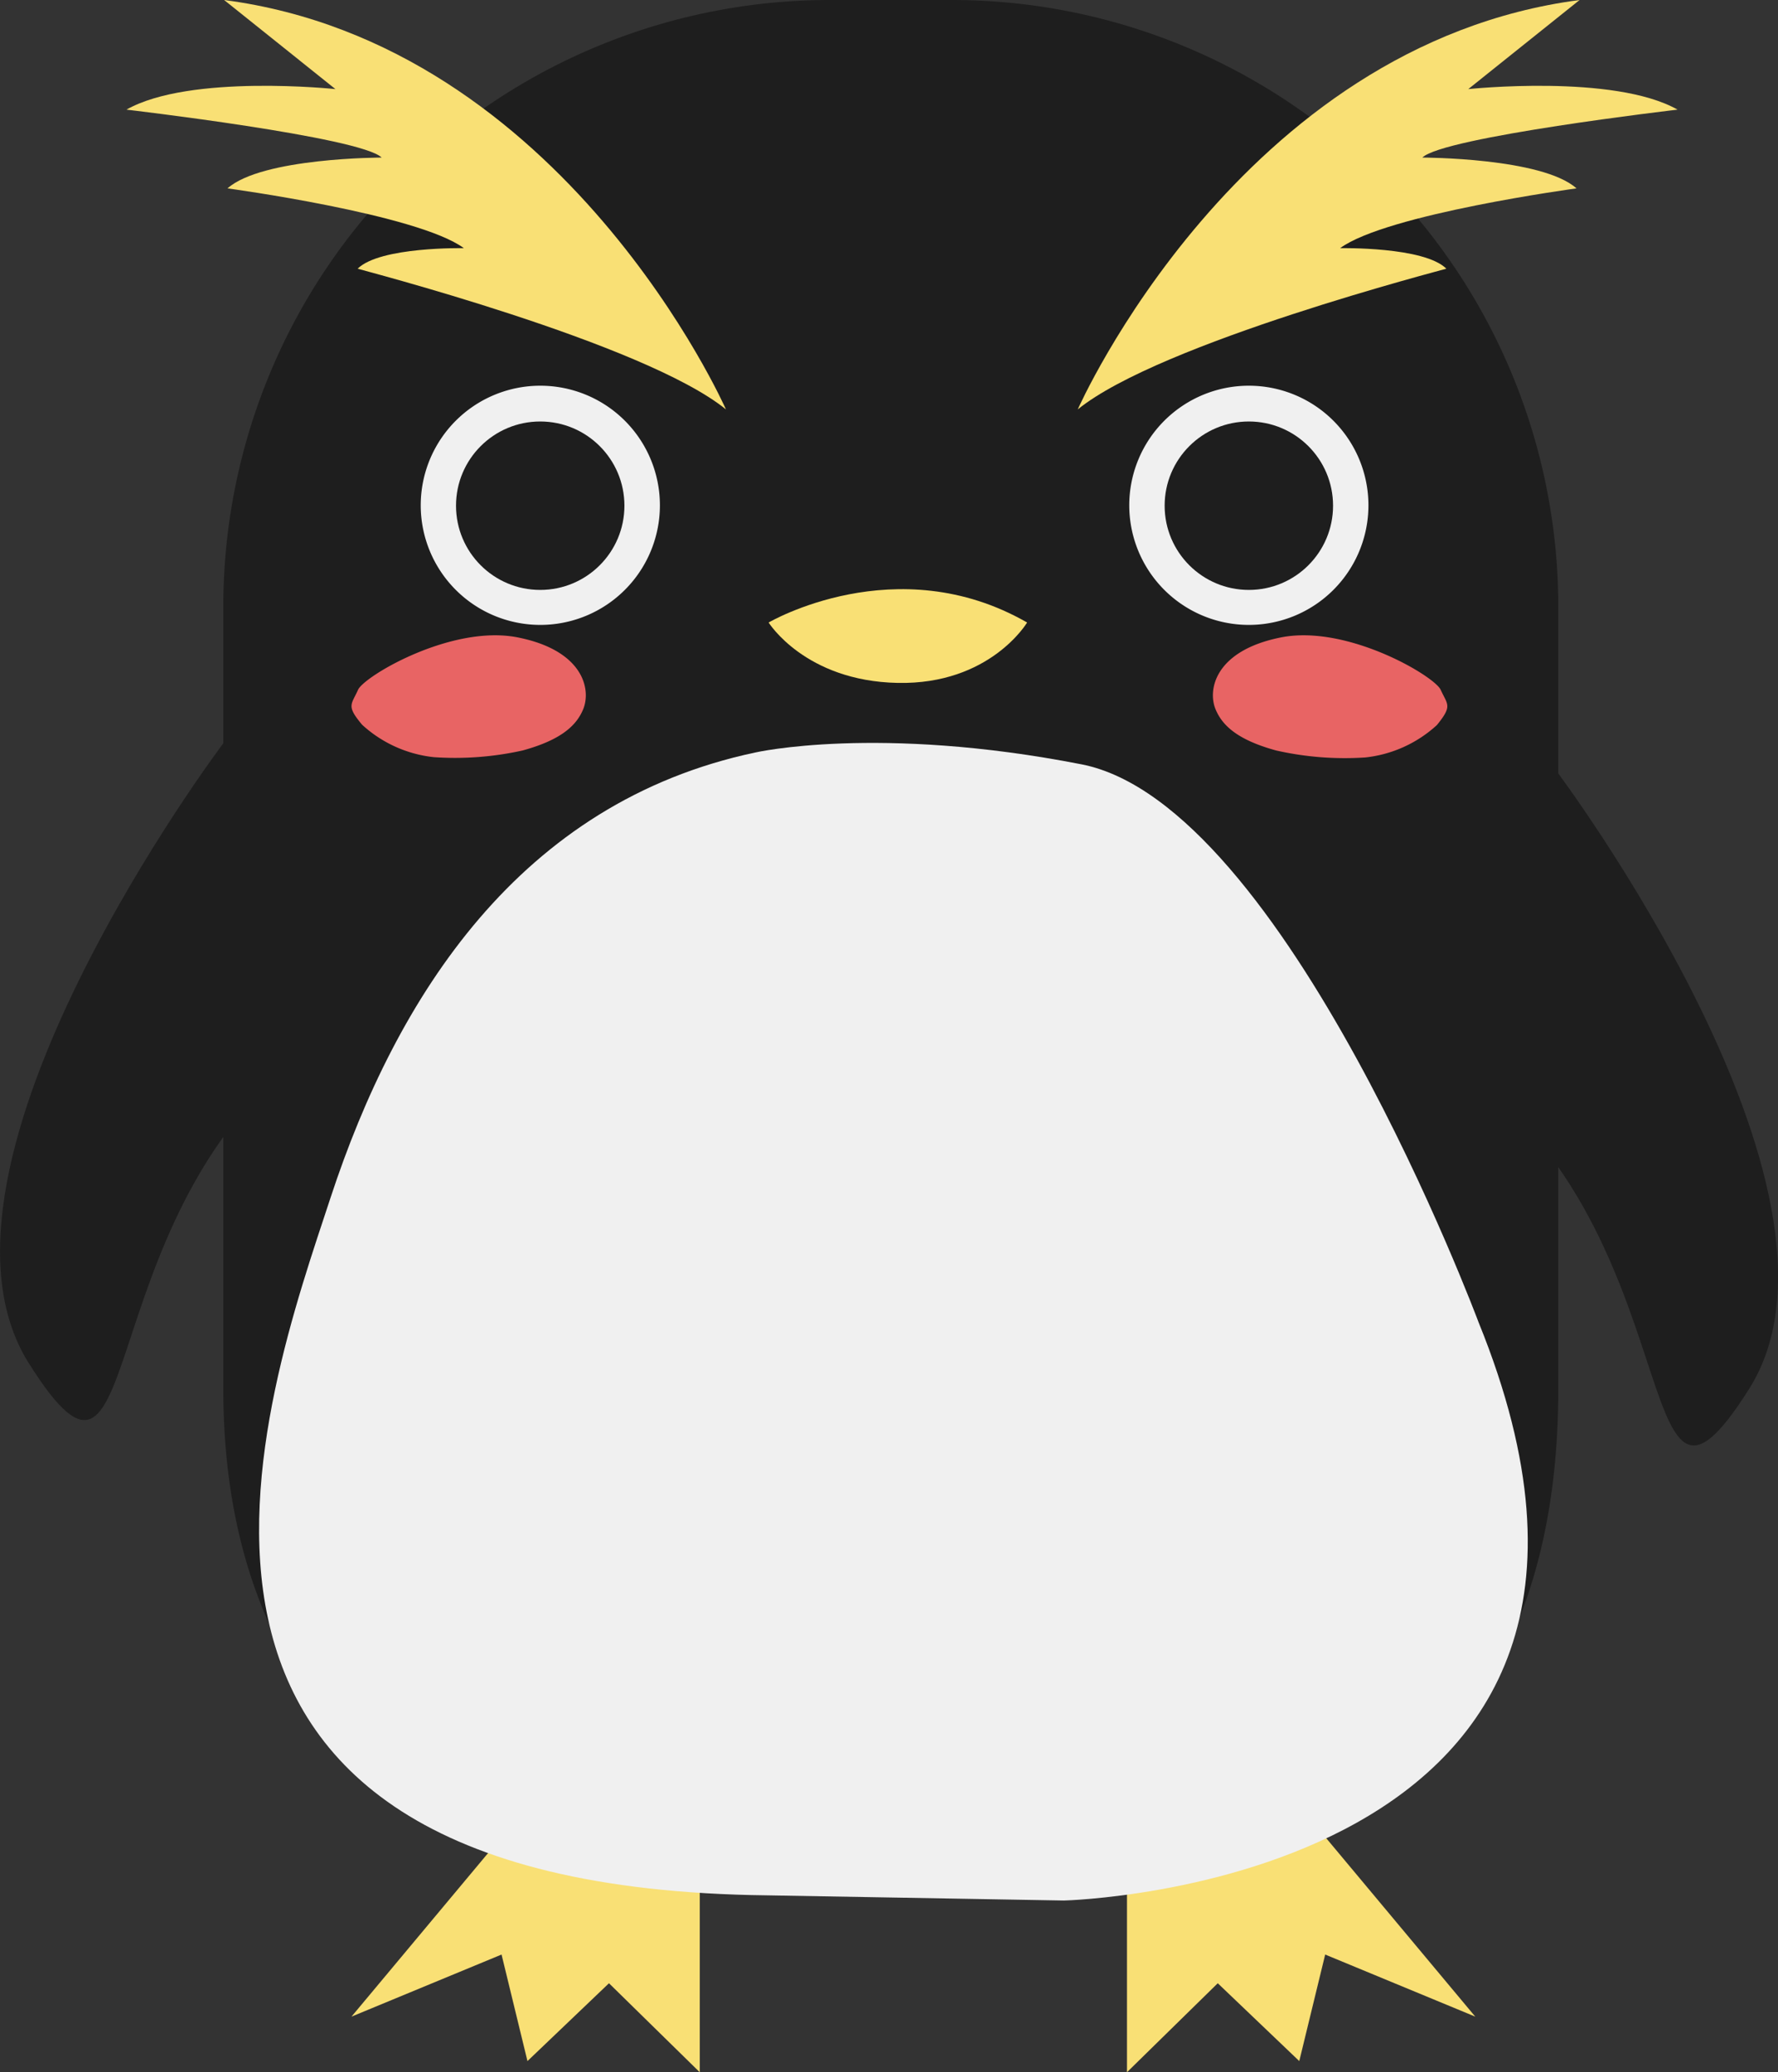 <svg xmlns="http://www.w3.org/2000/svg" viewBox="0 0 178.42 207.92"><rect x="0" y="0" width="178.42" height="207.92" fill="#333333" stroke="none"/><defs><style>.cls-1{fill:#f9e075;}.cls-2{fill:#565656;}.cls-3{fill:#8e8e8e;}.cls-4{fill:#1e1e1e;}.cls-5{fill:#f0f0f0;}.cls-6{fill:#e86464;}</style></defs><title>penguin-front</title><g id="Layer_2" data-name="Layer 2"><g id="Layer_1-2" data-name="Layer 1"><polygon class="cls-1" points="50.33 184.31 70.22 187.66 70.22 207.92 61.11 198.99 52.93 206.8 50.33 196.11 35.27 202.34 50.33 184.31"/><polygon class="cls-1" points="132.98 184.31 113.09 187.66 113.09 207.92 122.2 198.99 130.38 206.8 132.98 196.11 148.04 202.34 132.98 184.31"/><path class="cls-2" d="M117.17,157.38c-2.62,4.74-5,9.56-7.36,14.31l6.68,3.83s5.87-1.74,14.08-4.37C127.89,158.77,121.78,156.84,117.17,157.38Z"/><path class="cls-3" d="M145.48,146.35c-3.81-7.1-11.11-7.65-16.46-6.91a118.6,118.6,0,0,0-11.86,17.93c4.61-.54,10.72,1.39,13.4,13.78,5.67-1.82,12.45-4.06,19.2-6.46A37.26,37.26,0,0,0,145.48,146.35Z"/><path class="cls-4" d="M106.77,189H72c-27.28,0-49.59-16-49.59-49.59V60.68A60.86,60.86,0,0,1,83.11,0H95.69a60.86,60.86,0,0,1,60.68,60.68v78.76C156.36,175.52,134,189,106.77,189Z"/><path class="cls-5" d="M125.32,62.7a12,12,0,1,1,12-12A12,12,0,0,1,125.32,62.7Z"/><path class="cls-5" d="M75.8,75.5c-23.64,5-36,24.5-42.62,44.64S8.44,189.4,77,190.17l29.76.52s64.56-1.53,41.62-58c0,0-19.4-52-39.85-56S75.8,75.5,75.8,75.5Z"/><path class="cls-1" d="M108.15,41.08S124.31,4.47,158.51,0L147.34,8.94s14.61-1.55,21,2.06c0,0-23.55,2.75-25.61,4.81,0,0,12,0,15.47,3.09,0,0-19.08,2.58-23.72,6,0,0,8.42-.17,10.66,2.06C145.1,27,116.4,34.38,108.15,41.08Z"/><path class="cls-1" d="M72.85,41.08S56.7,4.47,22.49,0L33.66,8.94S19.05,7.39,12.69,11c0,0,23.55,2.75,25.61,4.81,0,0-12,0-15.47,3.09,0,0,19.08,2.58,23.72,6,0,0-8.42-.17-10.66,2.06C35.9,27,64.6,34.38,72.85,41.08Z"/><path class="cls-1" d="M77.13,62.46s12.83-7.53,25.94,0c0,0-3.71,6.25-13,6.06S77.13,62.46,77.13,62.46Z"/><circle class="cls-4" cx="125.32" cy="50.74" r="8.45"/><path class="cls-5" d="M54.22,62.7a12,12,0,1,1,12-12A12,12,0,0,1,54.22,62.7Z"/><path class="cls-4" d="M22.43,74.55s-32,42.4-19.55,62.21S8,119.87,33.29,103.65,22.43,74.55,22.43,74.55Z"/><path class="cls-4" d="M156,77.1s32,42.4,19.55,62.21-5.09-16.89-30.41-33.11S156,77.1,156,77.1Z"/><path class="cls-6" d="M144.57,69.21c-.63-1.38-9.39-6.56-16-5.26s-7.43,5.23-6.58,7.24c.62,1.47,2,3,6.07,4.11A31.2,31.2,0,0,0,137,76a12.63,12.63,0,0,0,7.19-3.25C145.78,70.8,145.26,70.73,144.57,69.21Z"/><path class="cls-6" d="M35.93,69.21c.63-1.38,9.39-6.56,16-5.26s7.43,5.23,6.58,7.24c-.62,1.47-2,3-6.07,4.11a31.2,31.2,0,0,1-8.91.67,12.63,12.63,0,0,1-7.19-3.25C34.73,70.8,35.25,70.73,35.93,69.21Z"/><circle class="cls-4" cx="54.21" cy="50.74" r="8.45"/></g></g></svg>